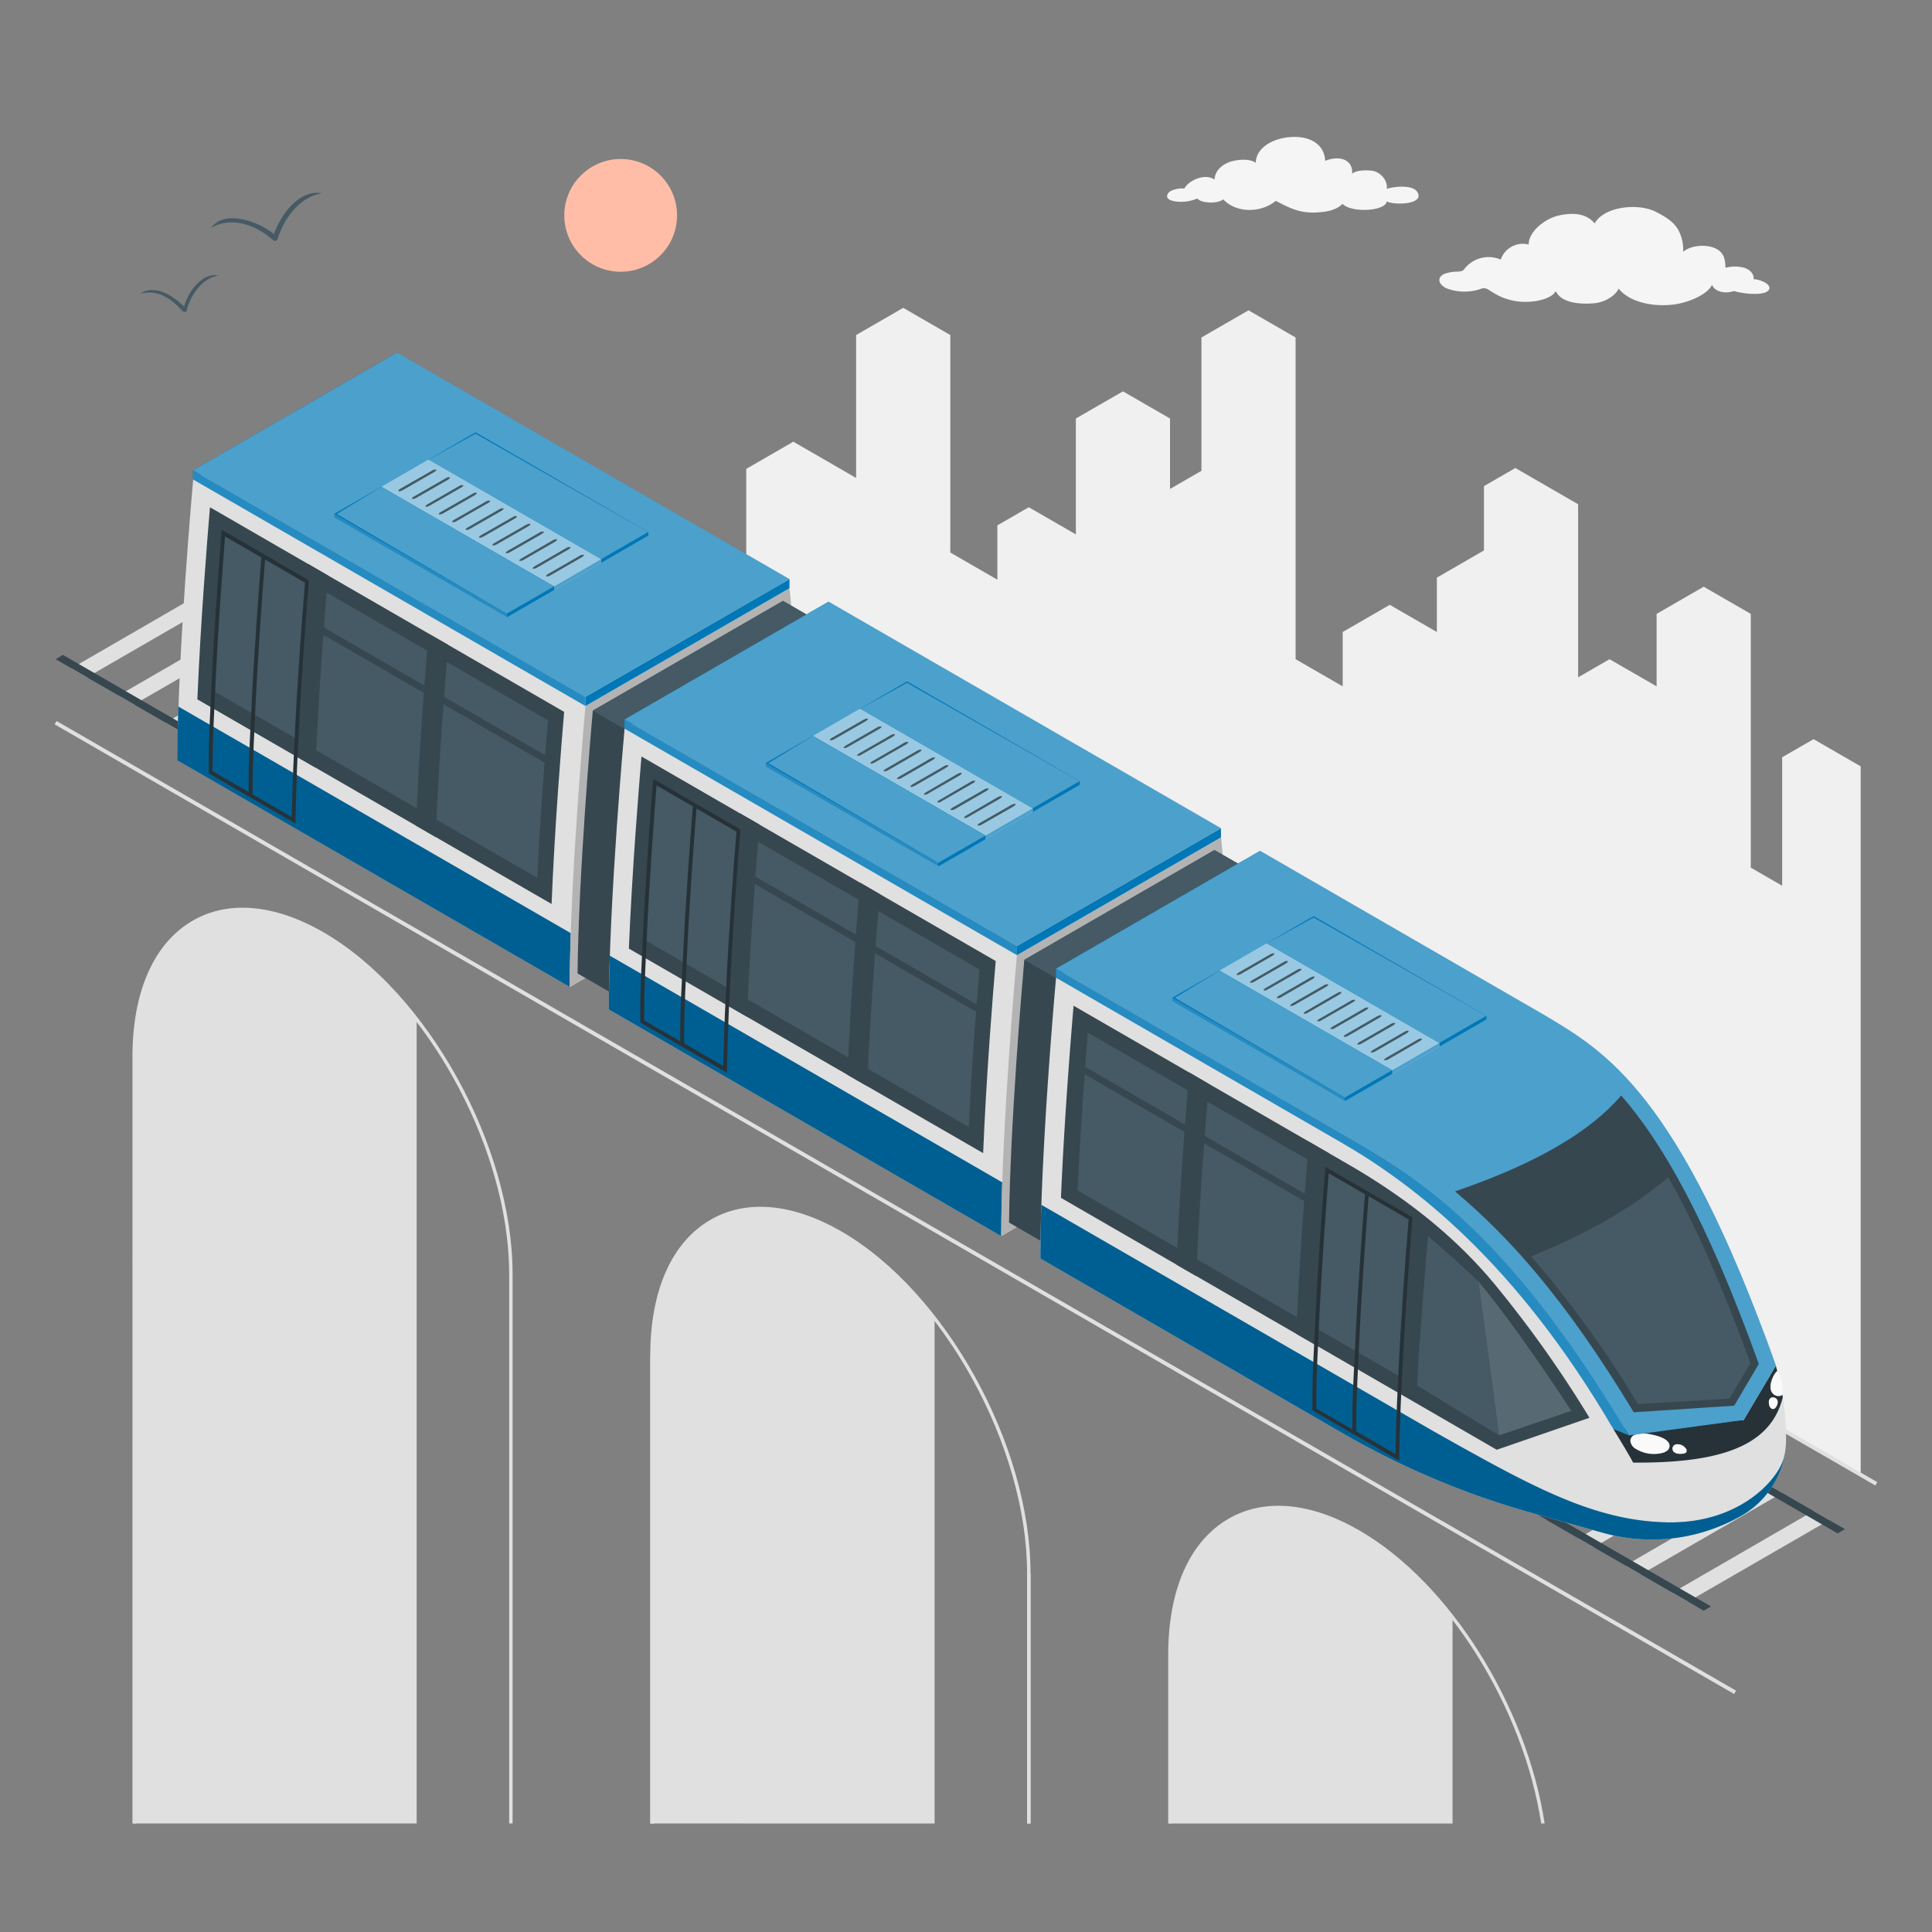 <svg xmlns="http://www.w3.org/2000/svg" viewBox="0 0 500 500"><rect x="0" y="0" width="500" height="500" fill="#808080" stroke="none"/><g id="freepik--City--inject-62"><polygon id="freepik--city--inject-62" points="469.35 191.29 461.22 195.98 461.22 229.23 453.1 224.54 453.1 158.87 440.91 151.84 428.73 158.87 428.73 177.63 416.54 170.6 408.42 175.29 408.42 130.5 392.17 121.12 384.05 125.81 384.05 142.45 371.86 149.49 371.86 163.56 359.67 156.53 347.49 163.56 347.49 177.63 335.3 170.6 335.3 87.34 323.11 80.31 310.93 87.34 310.93 121.85 302.8 126.54 302.8 108.31 290.62 101.28 278.43 108.31 278.43 138.3 266.25 131.27 258.12 135.96 258.12 150.03 245.94 142.99 245.94 86.71 233.75 79.67 221.56 86.71 221.56 123.69 205.31 114.31 193.13 121.35 193.13 215.16 481.54 381.67 481.54 198.33 469.35 191.29" style="fill:#f0f0f0"></polygon></g><g id="freepik--Bridge--inject-62"><g id="freepik--train-tracks--inject-62"><rect x="267.78" y="7.6" width="1" height="501.88" transform="translate(-89.77 361.61) rotate(-60)" style="fill:#e0e0e0"></rect><polygon points="436.86 414.5 473.41 393.39 469.34 391.05 432.83 412.18 436.86 414.5" style="fill:#e0e0e0"></polygon><polygon points="424.67 407.46 461.22 386.36 457.16 384.01 420.64 405.14 424.67 407.46" style="fill:#e0e0e0"></polygon><polygon points="412.48 400.43 449.03 379.32 444.97 376.98 408.46 398.11 412.48 400.43" style="fill:#e0e0e0"></polygon><polygon points="400.3 393.39 436.85 372.29 432.78 369.94 396.27 391.07 400.3 393.39" style="fill:#e0e0e0"></polygon><polygon points="388.11 386.36 424.66 365.25 420.6 362.9 384.08 384.03 388.11 386.36" style="fill:#e0e0e0"></polygon><polygon points="375.92 379.32 412.47 358.21 408.41 355.87 371.9 377 375.92 379.32" style="fill:#e0e0e0"></polygon><polygon points="363.74 372.29 400.29 351.18 396.22 348.83 359.71 369.96 363.74 372.29" style="fill:#e0e0e0"></polygon><polygon points="351.55 365.25 388.1 344.14 384.04 341.8 347.52 362.93 351.55 365.25" style="fill:#e0e0e0"></polygon><polygon points="339.36 358.21 375.91 337.11 371.85 334.76 335.34 355.89 339.36 358.21" style="fill:#e0e0e0"></polygon><polygon points="327.18 351.18 363.73 330.07 359.67 327.73 323.15 348.86 327.18 351.18" style="fill:#e0e0e0"></polygon><polygon points="314.99 344.14 351.54 323.04 347.48 320.69 310.96 341.82 314.99 344.14" style="fill:#e0e0e0"></polygon><polygon points="302.8 337.11 339.35 316 335.29 313.65 298.78 334.78 302.8 337.11" style="fill:#e0e0e0"></polygon><polygon points="290.62 330.07 327.17 308.96 323.11 306.62 286.59 327.75 290.62 330.07" style="fill:#e0e0e0"></polygon><polygon points="278.43 323.04 314.98 301.93 310.92 299.58 274.4 320.71 278.43 323.04" style="fill:#e0e0e0"></polygon><polygon points="266.24 316 302.79 294.89 298.73 292.55 262.22 313.68 266.24 316" style="fill:#e0e0e0"></polygon><polygon points="254.06 308.96 290.61 287.86 286.55 285.51 250.03 306.64 254.06 308.96" style="fill:#e0e0e0"></polygon><polygon points="241.87 301.93 278.42 280.82 274.36 278.48 237.84 299.61 241.87 301.93" style="fill:#e0e0e0"></polygon><polygon points="229.68 294.89 266.23 273.79 262.17 271.44 225.66 292.57 229.68 294.89" style="fill:#e0e0e0"></polygon><polygon points="217.5 287.86 254.05 266.75 249.99 264.4 213.47 285.53 217.5 287.86" style="fill:#e0e0e0"></polygon><polygon points="205.31 280.82 241.86 259.71 237.8 257.37 201.28 278.5 205.31 280.82" style="fill:#e0e0e0"></polygon><polygon points="193.12 273.79 229.67 252.68 225.61 250.33 189.1 271.46 193.12 273.79" style="fill:#e0e0e0"></polygon><polygon points="180.94 266.75 217.49 245.64 213.43 243.3 176.91 264.43 180.94 266.75" style="fill:#e0e0e0"></polygon><polygon points="168.75 259.71 205.3 238.61 201.24 236.26 164.72 257.39 168.75 259.71" style="fill:#e0e0e0"></polygon><polygon points="156.56 252.68 193.11 231.57 189.05 229.23 152.54 250.36 156.56 252.68" style="fill:#e0e0e0"></polygon><polygon points="144.38 245.64 180.93 224.54 176.87 222.19 140.35 243.32 144.38 245.64" style="fill:#e0e0e0"></polygon><polygon points="132.19 238.61 168.74 217.5 164.68 215.16 128.16 236.28 132.19 238.61" style="fill:#e0e0e0"></polygon><polygon points="120 231.57 156.55 210.47 152.49 208.12 115.98 229.25 120 231.57" style="fill:#e0e0e0"></polygon><polygon points="107.82 224.54 144.37 203.43 140.31 201.08 103.79 222.21 107.82 224.54" style="fill:#e0e0e0"></polygon><polygon points="95.63 217.5 132.18 196.39 128.12 194.05 91.6 215.18 95.63 217.5" style="fill:#e0e0e0"></polygon><polygon points="83.44 210.47 119.99 189.36 115.93 187.01 79.42 208.14 83.44 210.47" style="fill:#e0e0e0"></polygon><polygon points="71.26 203.43 107.81 182.32 103.75 179.98 67.23 201.11 71.26 203.43" style="fill:#e0e0e0"></polygon><polygon points="59.07 196.39 95.62 175.29 91.56 172.94 55.04 194.07 59.07 196.39" style="fill:#e0e0e0"></polygon><polygon points="46.88 189.36 83.43 168.25 79.37 165.91 42.86 187.03 46.88 189.36" style="fill:#e0e0e0"></polygon><polygon points="34.7 182.32 71.25 161.22 67.19 158.87 30.67 180 34.7 182.32" style="fill:#e0e0e0"></polygon><polygon points="22.51 175.29 59.06 154.18 55 151.83 18.48 172.96 22.51 175.29" style="fill:#e0e0e0"></polygon><polygon points="440.92 416.85 14.4 170.6 16.29 169.49 442.82 415.75 440.92 416.85" style="fill:#37474f"></polygon><polygon points="475.57 396.84 49.07 150.6 50.96 149.49 477.47 395.74 475.57 396.84" style="fill:#37474f"></polygon><rect x="231.22" y="61.56" width="1" height="501.88" transform="translate(-154.77 356.93) rotate(-60)" style="fill:#e0e0e0"></rect><path d="M107.83,263.74V471.91H34.72V273.51c0-33.14,21.83-47.4,48.75-31.86C92.34,246.77,100.66,254.5,107.83,263.74Z" style="fill:#e0e0e0"></path><path d="M241.87,471.92V341.14c-7.17-9.24-15.49-17-24.36-22.09-26.92-15.54-48.75-1.28-48.75,31.86v121Z" style="fill:#e0e0e0"></path><path d="M375.92,471.92V418.56c-7.17-9.24-15.49-17-24.36-22.09-26.92-15.54-48.75-1.28-48.75,31.86v43.59Z" style="fill:#e0e0e0"></path><path d="M169.21,471.92v-121c0-16.35,5.54-28.92,15.18-34.49,8.92-5.15,20.61-4.08,32.9,3,26.75,15.44,48.52,54.81,48.52,87.75v64.73h.89V407.19c0-33.22-22-72.94-49-88.53-12.59-7.26-24.58-8.33-33.79-3-10.08,5.81-15.63,18.33-15.63,35.26v121Z" style="fill:#e0e0e0"></path><path d="M303.25,471.92V428.29c0-16.34,5.54-28.91,15.18-34.48,8.93-5.16,20.61-4.08,32.9,3,23.39,13.51,43,45.3,47.52,75.1h.9c-4.56-30.09-24.34-62.22-48-75.87-12.58-7.26-24.59-8.33-33.79-3-10.08,5.82-15.63,18.34-15.63,35.26v43.63Z" style="fill:#e0e0e0"></path><path d="M132.66,329.79V471.91h-.89V329.79c0-21.9-9.62-46.64-23.94-65.3-7.21-9.41-15.61-17.28-24.58-22.45-12.3-7.1-24-8.17-32.9-3-9.65,5.57-15.18,18.14-15.18,34.49v198.4h-.89V273.51c0-16.92,5.55-29.44,15.62-35.26,9.21-5.32,21.21-4.25,33.79,3C110.69,256.86,132.66,296.57,132.66,329.79Z" style="fill:#e0e0e0"></path><rect x="265.81" y="407.19" width="0.89" height="64.72" style="fill:#e0e0e0"></rect><rect x="168.33" y="350.91" width="0.89" height="121.01" style="fill:#e0e0e0"></rect></g></g><g id="freepik--Sun--inject-62"><circle id="freepik--sun--inject-62" cx="160.63" cy="55.74" r="14.59" style="fill:#ffbda7"></circle></g><g id="freepik--Birds--inject-62"><g id="freepik--birds--inject-62"><path d="M83.28,50c-5.33-.89-10,4.29-12.41,10.56-4-3.33-12.78-6.37-16.19-1.64,5.29-3,11.7-.66,15.89,3.17.29.23,1.06.43,1.25-.18C74,55,78.63,50.75,83.28,50Z" style="fill:#455a64"></path><path d="M56.59,71.34c-4.07-1-7.88,4-8.94,8-2.89-2.82-7.53-5.9-11.37-3.34,4.72-1.15,8,1.29,11,4.51.21.2.86.42,1-.06C49.41,75.78,53,71.63,56.59,71.34Z" style="fill:#455a64"></path></g></g><g id="freepik--Clouds--inject-62"><path id="freepik--Cloud--inject-62" d="M325,42.17c0-3.68,4-6.24,8.61-6.67,5.38-.51,9.2,1.89,9.33,6.13,3.52-1.44,7.24-.51,7,3.36.91-1.06,4.34-1,5.57-.73a4.82,4.82,0,0,1,3.07,2.61,3.64,3.64,0,0,1,.32,2c2.05-.67,6.72-1.08,7.89.8,2.08,3.36-6.23,3.46-7.9,2.45-.35,2.61-9.28,3-11.44.63-1.69,1.7-4.11,2.07-6.73,2.23-4.42.26-7.12-1.24-10.57-3-3.74,3.17-10.22,3.23-13.6-.4-.86.81-3.23,1.06-5.13.61-1.25-.3-1.54-.83-1.54-.83a11,11,0,0,1-2.29.69c-2.45.51-7,0-5.09-2.24.65-.75,3-1.22,4-1,1.07-2.1,5.36-4.09,7.82-2.32.09-2.54,2.42-4.53,5.69-5C321.15,41.28,323.79,41.13,325,42.17Z" style="fill:#f5f5f5"></path><path id="freepik--cloud--inject-62" d="M373.88,70.85a10,10,0,0,1,3.32-.55c1.08-.06,1.42-.27,1.63-.49a7.92,7.92,0,0,1,9.56-2.63,6.07,6.07,0,0,1,7.24-3.9c-.05-3.35,4.29-6.85,8.13-7.59s6.89-.32,8.94,2.14c2.33-4.34,11.15-5.4,15.86-3,2.71,1.39,5,2.8,6.1,5.33a10.55,10.55,0,0,1,.93,5c1.89-1.6,5.61-2,8.07-1,2.65,1.08,2.81,3.1,2.9,5.15a9.27,9.27,0,0,1,4.87,0c1.67.53,2.62,1.87,2.37,2.94,1.33,0,4.48,1.09,4.09,2.49-.44,1.57-4.06,1.33-5.42,1.26a25.84,25.84,0,0,1-3.77-.67,5.93,5.93,0,0,1-2,.33c-2.31-.06-3.26-1.07-3.62-1.93-1.17,2.35-5.21,4.07-8.06,4.74-5.36,1.26-12.89.28-16.1-3.77a5.85,5.85,0,0,1-1.62,1.91,9.24,9.24,0,0,1-5,1.9c-2.19.16-8.08.33-9.66-3.19-1.22,2.29-6.48,3.25-10.44,2.6a16.31,16.31,0,0,1-4.43-1.43A26.15,26.15,0,0,1,385.27,75a2.15,2.15,0,0,0-2.18-.19,13,13,0,0,1-8.69-.18C372.2,73.63,371.77,71.75,373.88,70.85Z" style="fill:#f5f5f5"></path></g><g id="freepik--Train--inject-62"><g id="freepik--train--inject-62"><path d="M47.92,193.31c.27-25.34,3.37-61.48,3.94-68l49.22-28.41c.92,9.72,3.66,40.47,3.75,63.57Z" style="fill:#455a64"></path><path d="M204.32,152.22,102.77,93.59,50,124.08s-4.06,44.56-4.06,72.7l101.55,58.63,60.93-35.18C208.38,192.09,204.32,152.22,204.32,152.22Z" style="fill:#e0e0e0"></path><path d="M147.71,241.5c-.16,4.88-.26,9.59-.26,13.91L45.9,196.78c0-4.32.1-9,.26-13.92Z" style="fill:#0077B6"></path><path d="M147.71,241.5c-.16,4.88-.26,9.59-.26,13.91L45.9,196.78c0-4.32.1-9,.26-13.92Z" style="opacity:0.2"></path><path d="M151.51,182.71l52.81-30.49s4.06,39.87,4.06,68l-60.93,35.18C147.45,227.27,151.51,182.71,151.51,182.71Z" style="fill:#e0e0e0"></path><path d="M151.51,182.71l52.81-30.49s4.06,39.87,4.06,68l-60.93,35.18C147.45,227.27,151.51,182.71,151.51,182.71Z" style="opacity:0.2"></path><polygon points="151.51 182.71 151.51 180.36 204.32 149.88 204.32 152.22 151.51 182.71" style="fill:#0077B6"></polygon><polygon points="49.96 124.08 49.96 121.73 102.77 91.25 102.77 93.59 49.96 124.08" style="fill:#0077B6"></polygon><polygon points="151.51 180.36 49.96 121.73 102.77 91.25 204.32 149.88 151.51 180.36" style="fill:#0077B6"></polygon><polygon points="151.51 180.36 49.96 121.73 102.77 91.25 204.32 149.88 151.51 180.36" style="fill:#fff;opacity:0.3"></polygon><polygon points="151.51 180.36 151.51 182.71 49.96 124.08 49.96 121.73 151.51 180.36" style="fill:#0077B6"></polygon><polygon points="151.51 180.36 151.51 182.71 49.96 124.08 49.96 121.73 151.51 180.36" style="fill:#fff;opacity:0.15"></polygon><path d="M146,184.23c-.77,9-2.46,30.1-3.25,49.72L51.08,181c.82-19.84,2.53-41.12,3.26-49.72Z" style="fill:#37474f"></path><path d="M55.18,178.77c.68-15.23,1.84-31,2.63-40.85l84,48.5c-.7,8.42-2,24.46-2.75,40.77Z" style="fill:#455a64"></path><path d="M76.55,195.72l5.1,2.94c.81-19.76,2.51-41,3.25-49.71L79.81,146C79.07,154.71,77.36,175.94,76.55,195.72Z" style="fill:#37474f"></path><path d="M107.65,213.68l5.09,2.94c.81-19.77,2.52-41,3.26-49.72L110.91,164C110.17,172.67,108.46,193.9,107.65,213.68Z" style="fill:#37474f"></path><polygon points="82.46 161.6 82.46 163.6 143.39 198.78 143.39 196.78 82.46 161.6" style="fill:#37474f"></polygon><path d="M57.38,137.09l-.07.79c-.67,8.43-1.92,25-2.63,40.87-.69,12.9-.67,16-.65,19.3,0,.58,0,1.16,0,1.81v.28l22.45,13v-.85c0-.1.14-9.87.75-21,.7-14.91,1.85-30.41,2.69-40.79l0-.31Zm-2.35,61c0-3.28,0-6.37.65-19.25h0c.69-15.41,1.88-31.4,2.57-40l9.38,5.42C67,152.69,65.72,169,65,184.72c-.69,12.91-.67,16-.65,19.3,0,.31,0,.63,0,.95L55,199.57C55,199,55,198.54,55,198.05Zm21.22-6.86c-.5,9.29-.68,17.61-.73,20.23l-10.14-5.87c0-.53,0-1,0-1.53,0-3.28,0-6.37.65-19.26.69-15.43,1.88-31.41,2.57-40l10.33,6C78.08,161.07,76.94,176.42,76.25,191.19Z" style="fill:#263238"></path><polygon points="167.76 137.71 123.08 111.91 110.89 118.95 110.89 119.83 155.57 145.63 167.76 138.59 167.76 137.71" style="fill:#0077B6"></polygon><polygon points="110.89 118.95 155.57 144.75 167.76 137.71 123.08 111.91 110.89 118.95" style="fill:#0077B6"></polygon><polygon points="110.89 118.95 155.57 144.75 167.76 137.71 123.08 112.23 110.89 118.95" style="fill:#fff;opacity:0.3"></polygon><polygon points="110.89 118.95 155.57 144.75 155.57 145.63 110.89 119.83 110.89 118.95" style="opacity:0.15"></polygon><polygon points="155.57 144.75 167.76 137.71 167.76 138.59 155.57 145.63 155.57 144.75" style="fill:#0077B6"></polygon><polygon points="155.57 144.76 110.89 118.96 98.71 126 98.71 128.34 143.39 152.67 155.57 145.64 155.57 144.76" style="fill:#ebebeb"></polygon><polygon points="98.71 126 143.39 151.8 155.57 144.76 110.89 118.96 98.71 126" style="fill:#0077B6"></polygon><polygon points="98.71 126 143.39 151.8 155.57 144.76 110.89 118.96 98.71 126" style="fill:#fff;opacity:0.6"></polygon><polygon points="143.39 151.8 155.57 144.76 155.57 145.64 143.39 152.67 143.39 151.8" style="fill:#0077B6"></polygon><polygon points="143.39 151.8 155.57 144.76 155.57 145.64 143.39 152.67 143.39 151.8" style="fill:#fff;opacity:0.3"></polygon><polygon points="143.39 151.78 98.7 125.99 86.52 133.02 86.52 133.9 131.2 159.7 143.39 152.66 143.39 151.78" style="fill:#0077B6"></polygon><polygon points="86.52 133.02 131.2 158.82 143.39 151.78 98.7 125.99 86.52 133.02" style="fill:#0077B6"></polygon><polygon points="87.15 133.02 131.2 158.82 143.39 151.78 98.7 125.99 87.15 133.02" style="fill:#fff;opacity:0.3"></polygon><polygon points="86.52 133.02 131.2 158.82 131.2 159.7 86.52 133.9 86.52 133.02" style="fill:#fff;opacity:0.15"></polygon><polygon points="131.2 158.82 143.39 151.78 143.39 152.66 131.2 159.7 131.2 158.82" style="fill:#0077B6"></polygon><path d="M142.55,148.84l7.95-4.58c.48-.28.73-.58.56-.68a1.77,1.77,0,0,0-1.18.33l-7.95,4.58c-.48.28-.73.58-.55.68S142.08,149.12,142.55,148.84Z" style="fill:#455a64"></path><path d="M139.08,146.84l7.95-4.58c.48-.28.73-.58.56-.68a1.74,1.74,0,0,0-1.18.32l-7.95,4.59c-.48.27-.73.57-.56.67A1.69,1.69,0,0,0,139.08,146.84Z" style="fill:#455a64"></path><path d="M135.61,144.83l7.95-4.58c.48-.28.73-.58.55-.68a1.78,1.78,0,0,0-1.18.33L135,144.48c-.48.28-.73.58-.56.68A1.77,1.77,0,0,0,135.61,144.83Z" style="fill:#455a64"></path><path d="M132.14,142.83l8-4.59c.48-.27.73-.57.55-.67a1.7,1.7,0,0,0-1.18.32l-8,4.58c-.47.28-.72.58-.55.68S131.66,143.1,132.14,142.83Z" style="fill:#455a64"></path><path d="M128.67,140.82l8-4.58c.48-.28.72-.58.55-.68s-.7.05-1.18.33l-8,4.58c-.48.28-.72.58-.55.68A1.78,1.78,0,0,0,128.67,140.82Z" style="fill:#455a64"></path><path d="M125.2,138.82l8-4.59c.48-.27.72-.58.55-.67a1.7,1.7,0,0,0-1.18.32l-8,4.58c-.48.28-.73.58-.55.68S124.72,139.09,125.2,138.82Z" style="fill:#455a64"></path><path d="M121.73,136.81l8-4.58c.47-.28.72-.58.55-.68a1.75,1.75,0,0,0-1.18.32l-8,4.59c-.48.27-.73.58-.55.67A1.7,1.7,0,0,0,121.73,136.81Z" style="fill:#455a64"></path><path d="M118.25,134.81l8-4.59c.48-.27.73-.58.56-.67a1.69,1.69,0,0,0-1.18.32l-8,4.58c-.48.28-.73.58-.56.68A1.74,1.74,0,0,0,118.25,134.81Z" style="fill:#455a64"></path><path d="M114.78,132.8l8-4.58c.48-.28.73-.58.55-.68s-.7,0-1.17.32l-8,4.59c-.48.27-.73.58-.56.67A1.69,1.69,0,0,0,114.78,132.8Z" style="fill:#455a64"></path><path d="M111.31,130.8l8-4.59c.48-.27.73-.58.55-.67a1.7,1.7,0,0,0-1.18.32l-7.95,4.58c-.47.28-.72.58-.55.68S110.83,131.07,111.31,130.8Z" style="fill:#455a64"></path><path d="M107.84,128.79l8-4.58c.48-.28.72-.58.55-.68s-.7,0-1.18.32l-8,4.59c-.48.27-.72.58-.55.67A1.7,1.7,0,0,0,107.84,128.79Z" style="fill:#455a64"></path><path d="M104.37,126.78l7.95-4.58c.48-.28.72-.58.55-.68a1.78,1.78,0,0,0-1.18.33l-8,4.58c-.48.28-.73.58-.55.68S103.89,127.06,104.37,126.78Z" style="fill:#455a64"></path><path d="M216.5,224.93c-.09-23.1-2.83-53.85-3.75-63.57l-10.12-5.85-49.22,28.41c-.57,6.54-3.67,42.68-3.94,68l10.12,5.84Z" style="fill:#37474f"></path><polygon points="153.41 183.92 163.53 189.77 212.75 161.36 202.63 155.51 153.41 183.92" style="fill:#455a64"></polygon><path d="M159.59,257.78c.28-25.33,3.37-61.47,3.95-68l49.21-28.41c.92,9.72,3.66,40.47,3.75,63.57Z" style="fill:#263238"></path><path d="M159.59,257.78c.28-25.33,3.37-61.47,3.95-68l49.21-28.42c.92,9.73,3.66,40.48,3.75,63.58Z" style="fill:#455a64"></path><path d="M316,216.7,214.44,158.07l-52.8,30.49s-4.07,44.56-4.07,72.7l101.55,58.63,60.93-35.18C320.05,256.57,316,216.7,316,216.7Z" style="fill:#e0e0e0"></path><path d="M259.38,306c-.16,4.88-.26,9.59-.26,13.91L157.57,261.26c0-4.32.1-9,.26-13.92Z" style="fill:#0077B6"></path><path d="M259.38,306c-.16,4.88-.26,9.59-.26,13.91L157.57,261.26c0-4.32.1-9,.26-13.92Z" style="opacity:0.2"></path><path d="M263.18,247.19,316,216.7s4.06,39.87,4.06,68l-60.93,35.18C259.12,291.75,263.18,247.19,263.18,247.19Z" style="fill:#e0e0e0"></path><path d="M263.18,247.19,316,216.7s4.06,39.87,4.06,68l-60.93,35.18C259.12,291.75,263.18,247.19,263.18,247.19Z" style="opacity:0.2"></path><polygon points="263.19 247.19 263.19 244.84 315.99 214.35 315.99 216.7 263.19 247.19" style="fill:#0077B6"></polygon><polygon points="161.63 188.56 161.63 186.21 214.44 155.72 214.44 158.07 161.63 188.56" style="fill:#0077B6"></polygon><polygon points="263.19 244.84 161.63 186.21 214.44 155.72 315.99 214.35 263.19 244.84" style="fill:#0077B6"></polygon><polygon points="263.19 244.84 161.63 186.21 214.44 155.72 315.99 214.35 263.19 244.84" style="fill:#fff;opacity:0.3"></polygon><polygon points="263.19 244.84 263.19 247.19 161.63 188.56 161.63 186.21 263.19 244.84" style="fill:#0077B6"></polygon><polygon points="263.19 244.84 263.19 247.19 161.63 188.56 161.63 186.21 263.19 244.84" style="fill:#fff;opacity:0.15"></polygon><path d="M257.69,248.71c-.77,9-2.46,30.1-3.25,49.72L162.75,245.5c.82-19.84,2.53-41.12,3.26-49.72Z" style="fill:#37474f"></path><path d="M166.85,243.25c.68-15.23,1.85-31,2.63-40.85l84,48.5c-.7,8.42-2,24.46-2.75,40.77Z" style="fill:#455a64"></path><path d="M188.22,260.2l5.1,2.94c.81-19.77,2.51-41,3.26-49.72l-5.1-2.94C190.74,219.19,189,240.42,188.22,260.2Z" style="fill:#37474f"></path><path d="M219.32,278.16l5.1,2.94c.81-19.77,2.51-41,3.26-49.72l-5.1-2.94C221.84,237.14,220.13,258.37,219.32,278.16Z" style="fill:#37474f"></path><polygon points="194.13 226.08 194.13 228.08 255.06 263.25 255.06 261.26 194.13 226.08" style="fill:#37474f"></polygon><path d="M169.05,201.57l-.06.79c-.68,8.43-1.92,24.95-2.64,40.86-.68,12.91-.66,16-.64,19.31v2.09l22.45,13,0-.86c0-.09.14-9.86.74-21,.7-14.91,1.85-30.41,2.69-40.79l0-.32Zm-2.34,60.95c0-3.27,0-6.37.64-19.25h0c.69-15.41,1.88-31.4,2.57-40l9.38,5.41c-.68,8.52-1.9,24.83-2.61,40.55-.68,12.91-.66,16-.64,19.31v.95l-9.34-5.4Zm21.22-6.85c-.51,9.29-.69,17.61-.74,20.23L177.05,270V268.5c0-3.28,0-6.37.64-19.26.69-15.43,1.88-31.41,2.57-40l10.33,6C189.75,225.55,188.62,240.9,187.93,255.67Z" style="fill:#263238"></path><polygon points="279.43 202.19 234.75 176.39 222.56 183.43 222.56 184.31 267.25 210.1 279.43 203.07 279.43 202.19" style="fill:#0077B6"></polygon><polygon points="222.56 183.43 267.25 209.23 279.43 202.19 234.75 176.39 222.56 183.43" style="fill:#0077B6"></polygon><polygon points="222.56 183.43 267.25 209.23 279.43 202.19 234.75 176.71 222.56 183.43" style="fill:#fff;opacity:0.3"></polygon><polygon points="222.56 183.43 267.25 209.23 267.25 210.1 222.56 184.31 222.56 183.43" style="opacity:0.15"></polygon><polygon points="267.25 209.23 279.43 202.19 279.43 203.07 267.25 210.1 267.25 209.23" style="fill:#0077B6"></polygon><polygon points="267.25 209.24 222.56 183.44 210.38 190.48 210.38 192.82 255.06 217.15 267.25 210.12 267.25 209.24" style="fill:#ebebeb"></polygon><polygon points="210.38 190.48 255.06 216.27 267.25 209.24 222.56 183.44 210.38 190.48" style="fill:#0077B6"></polygon><polygon points="210.38 190.48 255.06 216.27 267.25 209.24 222.56 183.44 210.38 190.48" style="fill:#fff;opacity:0.6"></polygon><polygon points="255.06 216.27 267.25 209.24 267.25 210.12 255.06 217.15 255.06 216.27" style="fill:#0077B6"></polygon><polygon points="255.06 216.27 267.25 209.24 267.25 210.12 255.06 217.15 255.06 216.27" style="fill:#fff;opacity:0.3"></polygon><polygon points="255.06 216.26 210.38 190.46 198.19 197.5 198.19 198.38 242.87 224.18 255.06 217.14 255.06 216.26" style="fill:#0077B6"></polygon><polygon points="198.19 197.5 242.87 223.3 255.06 216.26 210.38 190.46 198.19 197.5" style="fill:#0077B6"></polygon><polygon points="198.82 197.5 242.87 223.3 255.06 216.26 210.38 190.46 198.82 197.5" style="fill:#fff;opacity:0.3"></polygon><polygon points="198.19 197.5 242.87 223.3 242.87 224.18 198.19 198.38 198.19 197.5" style="fill:#fff;opacity:0.15"></polygon><polygon points="242.87 223.3 255.06 216.26 255.06 217.14 242.87 224.18 242.87 223.3" style="fill:#0077B6"></polygon><path d="M254.23,213.32l8-4.58c.48-.28.72-.58.55-.68s-.7.05-1.18.32l-8,4.59c-.48.27-.72.58-.55.68A1.78,1.78,0,0,0,254.23,213.32Z" style="fill:#455a64"></path><path d="M250.76,211.32l7.95-4.59c.47-.27.72-.58.55-.67a1.7,1.7,0,0,0-1.18.32L250.13,211c-.48.28-.73.58-.55.68S250.28,211.59,250.76,211.32Z" style="fill:#455a64"></path><path d="M247.28,209.31l7.95-4.58c.48-.28.73-.58.56-.68a1.75,1.75,0,0,0-1.18.32l-8,4.59c-.48.27-.73.58-.56.67A1.68,1.68,0,0,0,247.28,209.31Z" style="fill:#455a64"></path><path d="M243.81,207.31l7.95-4.59c.48-.27.73-.58.56-.67a1.68,1.68,0,0,0-1.18.32L243.19,207c-.48.28-.73.58-.56.68A1.75,1.75,0,0,0,243.81,207.31Z" style="fill:#455a64"></path><path d="M240.34,205.3l7.95-4.58c.48-.28.73-.58.55-.68s-.7.05-1.18.32L239.71,205c-.47.27-.72.58-.55.67A1.7,1.7,0,0,0,240.34,205.3Z" style="fill:#455a64"></path><path d="M236.87,203.29l7.95-4.58c.48-.28.73-.58.55-.68a1.78,1.78,0,0,0-1.18.33l-7.95,4.58c-.48.28-.72.58-.55.68S236.39,203.57,236.87,203.29Z" style="fill:#455a64"></path><path d="M233.4,201.29l7.95-4.58c.48-.28.72-.58.55-.68s-.7.05-1.18.32l-7.95,4.59c-.48.27-.72.57-.55.67A1.7,1.7,0,0,0,233.4,201.29Z" style="fill:#455a64"></path><path d="M229.93,199.28l7.95-4.58c.47-.28.72-.58.55-.68a1.78,1.78,0,0,0-1.18.33l-7.95,4.58c-.48.28-.73.58-.55.68A1.78,1.78,0,0,0,229.93,199.28Z" style="fill:#455a64"></path><path d="M226.45,197.28l8-4.59c.48-.27.73-.57.56-.67a1.75,1.75,0,0,0-1.18.32l-7.95,4.59c-.48.27-.73.57-.55.67S226,197.55,226.45,197.28Z" style="fill:#455a64"></path><path d="M223,195.27l8-4.58c.48-.28.73-.58.56-.68a1.76,1.76,0,0,0-1.18.33l-7.95,4.58c-.48.28-.73.58-.56.68A1.77,1.77,0,0,0,223,195.27Z" style="fill:#455a64"></path><path d="M219.51,193.27l8-4.59c.48-.27.73-.58.55-.67a1.7,1.7,0,0,0-1.18.32l-7.94,4.58c-.48.28-.73.58-.56.68A1.75,1.75,0,0,0,219.51,193.27Z" style="fill:#455a64"></path><path d="M216,191.26l8-4.58c.48-.28.73-.58.55-.68s-.7.05-1.18.32l-8,4.59c-.47.27-.72.58-.55.68A1.78,1.78,0,0,0,216,191.26Z" style="fill:#455a64"></path><path d="M328.17,289.41c-.09-23.1-2.82-53.85-3.75-63.58L314.3,220,265.09,248.4c-.58,6.54-3.67,42.68-3.95,68l10.12,5.85Z" style="fill:#37474f"></path><polygon points="265.09 248.4 275.21 254.25 324.42 225.83 314.3 219.99 265.09 248.4" style="fill:#455a64"></polygon><path d="M271.26,322.26c.28-25.33,3.37-61.47,3.95-68l49.21-28.42c.93,9.73,3.66,40.48,3.75,63.58Z" style="fill:#263238"></path><path d="M271.27,322.26c.27-25.33,3.36-61.47,3.94-68l49.21-28.42c.93,9.73,3.66,40.48,3.75,63.58Z" style="fill:#455a64"></path><path d="M462.23,372.35h0a69.22,69.22,0,0,0-6.17-28.54L442.11,313a108.91,108.91,0,0,0-44.75-49.36l-71.25-41.13L273.31,253s-4.06,44.56-4.06,72.7L347.61,371a212,212,0,0,0,49,20.59l18.31,5.12a46.65,46.65,0,0,0,35.9-4.53h0A22.88,22.88,0,0,0,462.23,372.35Z" style="fill:#e0e0e0"></path><path d="M461.38,361.63a69.67,69.67,0,0,0-1.8-8.17l-8.32,14.06-33.72,2.33s4.07,6.63,5.11,8.67C446,378.7,458.3,373.92,461.38,361.63Z" style="fill:#263238"></path><path d="M421.93,372.77a2.66,2.66,0,0,0,1.09,2,9,9,0,0,0,6.83,1.34c1-.17,2.13-.73,2.23-1.74.21-2.19-3.91-3-5.41-3.27S422.18,370.74,421.93,372.77Z" style="fill:#fafafa"></path><path d="M435.68,376.2c.46-.08.67-.22.77-.4a.94.94,0,0,0-.2-1,2.61,2.61,0,0,0-2.51-1,1.11,1.11,0,0,0-.9,1.29C433,376.27,434.68,376.38,435.68,376.2Z" style="fill:#fafafa"></path><path d="M461.29,361a1.92,1.92,0,0,1-2.16-.05c-1.76-1.3-.6-4-.12-4.93a4.7,4.7,0,0,1,.95-1.25C461.3,356.69,461.38,359.4,461.29,361Z" style="fill:#fafafa"></path><path d="M459.54,364.28a.81.81,0,0,1-1.08.27,1.36,1.36,0,0,1-.58-.81c-.2-.83-.18-1.57.36-1.95a1.19,1.19,0,0,1,1.38.12C460.45,362.49,460,363.75,459.54,364.28Z" style="fill:#fafafa"></path><path d="M461.86,376.39c-.86,5.86-11.23,18-30.48,17.59s-35.53-9.61-60.32-23.52L269.51,311.82s0,0,0,0c-.16,4.87-.25,9.57-.25,13.89L347.61,371a212,212,0,0,0,49,20.59l18.31,5.12a46.69,46.69,0,0,0,35.9-4.53h0a22.89,22.89,0,0,0,11.07-15.77Z" style="fill:#0077B6"></path><path d="M461.86,376.39c-.86,5.86-11.23,18-30.48,17.59s-35.53-9.61-60.32-23.52L269.51,311.82s0,0,0,0c-.16,4.87-.25,9.57-.25,13.89L347.61,371a212,212,0,0,0,49,20.59l18.31,5.12a46.69,46.69,0,0,0,35.9-4.53h0a22.89,22.89,0,0,0,11.07-15.77Z" style="opacity:0.2"></path><polygon points="273.31 253.04 273.31 250.69 326.11 220.2 326.11 222.55 273.31 253.04" style="fill:#0077B6"></polygon><path d="M399.61,262.66l-73.5-42.46-52.8,30.49,73.5,42.46c18.72,10.77,42.3,23.78,74.8,78.33l29.65-4,8.33-14.07C434.45,282.74,415.28,272,399.61,262.66Z" style="fill:#0077B6"></path><path d="M399.61,262.66l-73.5-42.46-52.8,30.49,73.5,42.46c18.72,10.77,42.3,23.78,74.8,78.33l29.65-4,8.33-14.07C434.45,282.74,415.28,272,399.61,262.66Z" style="fill:#fff;opacity:0.3"></path><path d="M455.18,353l-6.37,10.79-26,1.71c-18.23-30.19-32.84-45.86-46.25-57.17,21.13-7.22,35.11-15.54,43-24.82C429.88,295.3,441.61,315.24,455.18,353Z" style="fill:#37474f"></path><path d="M453,352.82l-5.4,9.15-23.71,1.4a270.48,270.48,0,0,0-27.62-38.22c13.69-5.56,25.81-12.2,35.49-20.49C438.85,317.19,445.88,333.15,453,352.82Z" style="fill:#455a64"></path><path d="M346.81,293.15v2.35c18.72,10.77,45.29,30.81,70.73,74.35l4.07,1.63C389.11,316.93,365.53,303.92,346.81,293.15Z" style="fill:#0077B6"></path><path d="M346.81,293.15v2.35c18.72,10.77,45.29,30.81,70.73,74.35l4.07,1.63C389.11,316.93,365.53,303.92,346.81,293.15Z" style="fill:#fff;opacity:0.15"></path><polygon points="346.81 293.15 346.81 295.5 273.31 253.04 273.31 250.69 346.81 293.15" style="fill:#0077B6"></polygon><polygon points="346.81 293.15 346.81 295.5 273.31 253.04 273.31 250.69 346.81 293.15" style="fill:#fff;opacity:0.15"></polygon><path d="M366.27,363,274.58,310c.82-19.84,2.53-41.12,3.26-49.72l71,41c14.54,8.4,27.75,18.58,38.39,31.58a297.05,297.05,0,0,1,24.12,34.06l-24,8.28Z" style="fill:#37474f"></path><path d="M382.58,331.62s1.12,8,5.36,39.86l18.7-6.36S393.17,344.25,382.58,331.62Z" style="fill:#455a64"></path><path d="M382.58,331.62s1.12,8,5.36,39.86l18.7-6.36S393.17,344.25,382.58,331.62Z" style="fill:#fff;opacity:0.1"></path><path d="M382.58,331.62c-3.38-3.38-13-11.73-13-11.73s-2.52,29.46-2.83,38.68l21.21,12.91Z" style="fill:#455a64"></path><path d="M278.89,308.08c.68-15.23,1.84-31,2.62-40.85l84,48.51c-.71,8.42-2,24.45-2.76,40.77Z" style="fill:#455a64"></path><path d="M335.47,345.18l5.09,2.94c.81-19.77,2.52-41,3.26-49.72l-5.09-2.94C338,304.17,336.28,325.4,335.47,345.18Z" style="fill:#37474f"></path><path d="M304.49,327.31l5.1,2.94c.81-19.76,2.52-41,3.26-49.71l-5.09-3C307,286.3,305.31,307.53,304.49,327.31Z" style="fill:#37474f"></path><polygon points="280.1 275.68 280.1 277.68 341.03 312.86 341.03 310.86 280.1 275.68" style="fill:#37474f"></polygon><path d="M343,302l-.06.78c-.68,8.44-1.92,25-2.63,40.87-.69,12.91-.67,16-.65,19.31,0,.57,0,1.16,0,1.8V365l22.45,13v-.86c0-.1.14-9.86.75-21,.7-14.92,1.85-30.42,2.69-40.8l0-.31Zm-2.34,60.95c0-3.28,0-6.37.65-19.25h0c.69-15.42,1.88-31.41,2.56-40.05l9.39,5.42c-.69,8.52-1.91,24.83-2.61,40.55-.69,12.91-.67,16-.65,19.31,0,.31,0,.62,0,1l-9.34-5.41C340.66,363.91,340.66,363.41,340.65,362.92Zm21.22-6.85c-.51,9.29-.69,17.61-.73,20.23L351,370.43c0-.54,0-1.05,0-1.54,0-3.27,0-6.37.65-19.25.69-15.43,1.88-31.41,2.56-40.05l10.34,6C363.7,325.94,362.56,341.29,361.87,356.07Z" style="fill:#263238"></path><polygon points="384.66 262.92 339.97 237.13 327.79 244.16 327.79 245.04 372.47 270.84 384.66 263.8 384.66 262.92" style="fill:#0077B6"></polygon><polygon points="327.79 244.16 372.47 269.96 384.66 262.92 339.97 237.13 327.79 244.16" style="fill:#0077B6"></polygon><polygon points="327.79 244.16 372.47 269.96 384.66 262.92 339.97 237.45 327.79 244.16" style="fill:#fff;opacity:0.3"></polygon><polygon points="327.79 244.16 372.47 269.96 372.47 270.84 327.79 245.04 327.79 244.16" style="opacity:0.15"></polygon><polygon points="372.47 269.96 384.66 262.92 384.66 263.8 372.47 270.84 372.47 269.96" style="fill:#0077B6"></polygon><polygon points="372.47 269.97 327.79 244.17 315.6 251.21 315.6 253.56 360.28 277.88 372.47 270.85 372.47 269.97" style="fill:#ebebeb"></polygon><polygon points="315.6 251.21 360.28 277.01 372.47 269.97 327.79 244.17 315.6 251.21" style="fill:#0077B6"></polygon><polygon points="315.6 251.21 360.28 277.01 372.47 269.97 327.79 244.17 315.6 251.21" style="fill:#fff;opacity:0.6"></polygon><polygon points="360.28 277.01 372.47 269.97 372.47 270.85 360.28 277.88 360.28 277.01" style="fill:#0077B6"></polygon><polygon points="360.28 277.01 372.47 269.97 372.47 270.85 360.28 277.88 360.28 277.01" style="fill:#fff;opacity:0.3"></polygon><polygon points="360.29 277 315.6 251.2 303.42 258.23 303.42 259.11 348.1 284.91 360.29 277.87 360.29 277" style="fill:#0077B6"></polygon><polygon points="303.42 258.23 348.1 284.03 360.29 277 315.6 251.2 303.42 258.23" style="fill:#0077B6"></polygon><polygon points="304.04 258.23 348.1 284.03 360.29 277 315.6 251.2 304.04 258.23" style="fill:#fff;opacity:0.3"></polygon><polygon points="303.42 258.23 348.1 284.03 348.1 284.91 303.42 259.11 303.42 258.23" style="fill:#fff;opacity:0.15"></polygon><polygon points="348.1 284.03 360.29 277 360.29 277.87 348.1 284.91 348.1 284.03" style="fill:#0077B6"></polygon><path d="M359.45,274.06l7.95-4.59c.48-.28.73-.58.55-.68a1.78,1.78,0,0,0-1.18.33l-7.94,4.58c-.48.28-.73.58-.56.68A1.75,1.75,0,0,0,359.45,274.06Z" style="fill:#455a64"></path><path d="M356,272.05l7.95-4.58c.48-.28.73-.58.55-.68s-.7,0-1.18.32l-7.95,4.59c-.47.27-.72.57-.55.67A1.7,1.7,0,0,0,356,272.05Z" style="fill:#455a64"></path><path d="M352.51,270l7.95-4.58c.48-.28.72-.58.55-.68a1.78,1.78,0,0,0-1.18.33l-7.95,4.58c-.48.28-.72.58-.55.68A1.78,1.78,0,0,0,352.51,270Z" style="fill:#455a64"></path><path d="M349,268l7.95-4.59c.48-.27.72-.57.55-.67s-.7.05-1.18.32l-7.95,4.59c-.48.27-.73.57-.55.67S348.56,268.31,349,268Z" style="fill:#455a64"></path><path d="M345.57,266l7.95-4.58c.47-.28.72-.58.55-.68a1.78,1.78,0,0,0-1.18.33l-7.95,4.58c-.48.28-.73.58-.55.68A1.78,1.78,0,0,0,345.57,266Z" style="fill:#455a64"></path><path d="M342.09,264l8-4.59c.48-.27.73-.58.56-.67a1.69,1.69,0,0,0-1.18.32l-7.95,4.58c-.48.28-.73.58-.56.68A1.74,1.74,0,0,0,342.09,264Z" style="fill:#455a64"></path><path d="M338.62,262l7.95-4.58c.48-.28.73-.58.55-.68s-.7.05-1.17.32L338,261.67c-.48.27-.73.58-.56.68A1.77,1.77,0,0,0,338.62,262Z" style="fill:#455a64"></path><path d="M335.15,260l8-4.59c.48-.27.73-.58.55-.67a1.7,1.7,0,0,0-1.18.32l-8,4.58c-.47.28-.72.58-.55.68S334.67,260.29,335.15,260Z" style="fill:#455a64"></path><path d="M331.68,258l7.95-4.58c.48-.28.72-.58.55-.68s-.7.05-1.18.32l-7.95,4.59c-.48.27-.72.58-.55.67A1.7,1.7,0,0,0,331.68,258Z" style="fill:#455a64"></path><path d="M328.21,256l8-4.59c.48-.27.72-.58.55-.67a1.7,1.7,0,0,0-1.18.32l-7.95,4.58c-.48.28-.73.58-.55.68S327.73,256.28,328.21,256Z" style="fill:#455a64"></path><path d="M324.74,254l7.95-4.58c.47-.28.72-.58.55-.68s-.7,0-1.18.32l-7.95,4.59c-.48.27-.73.58-.55.67A1.7,1.7,0,0,0,324.74,254Z" style="fill:#455a64"></path><path d="M321.26,252l7.95-4.59c.48-.27.73-.58.56-.68a1.77,1.77,0,0,0-1.18.33l-7.95,4.58c-.48.28-.73.58-.56.68A1.74,1.74,0,0,0,321.26,252Z" style="fill:#455a64"></path></g></g></svg>
